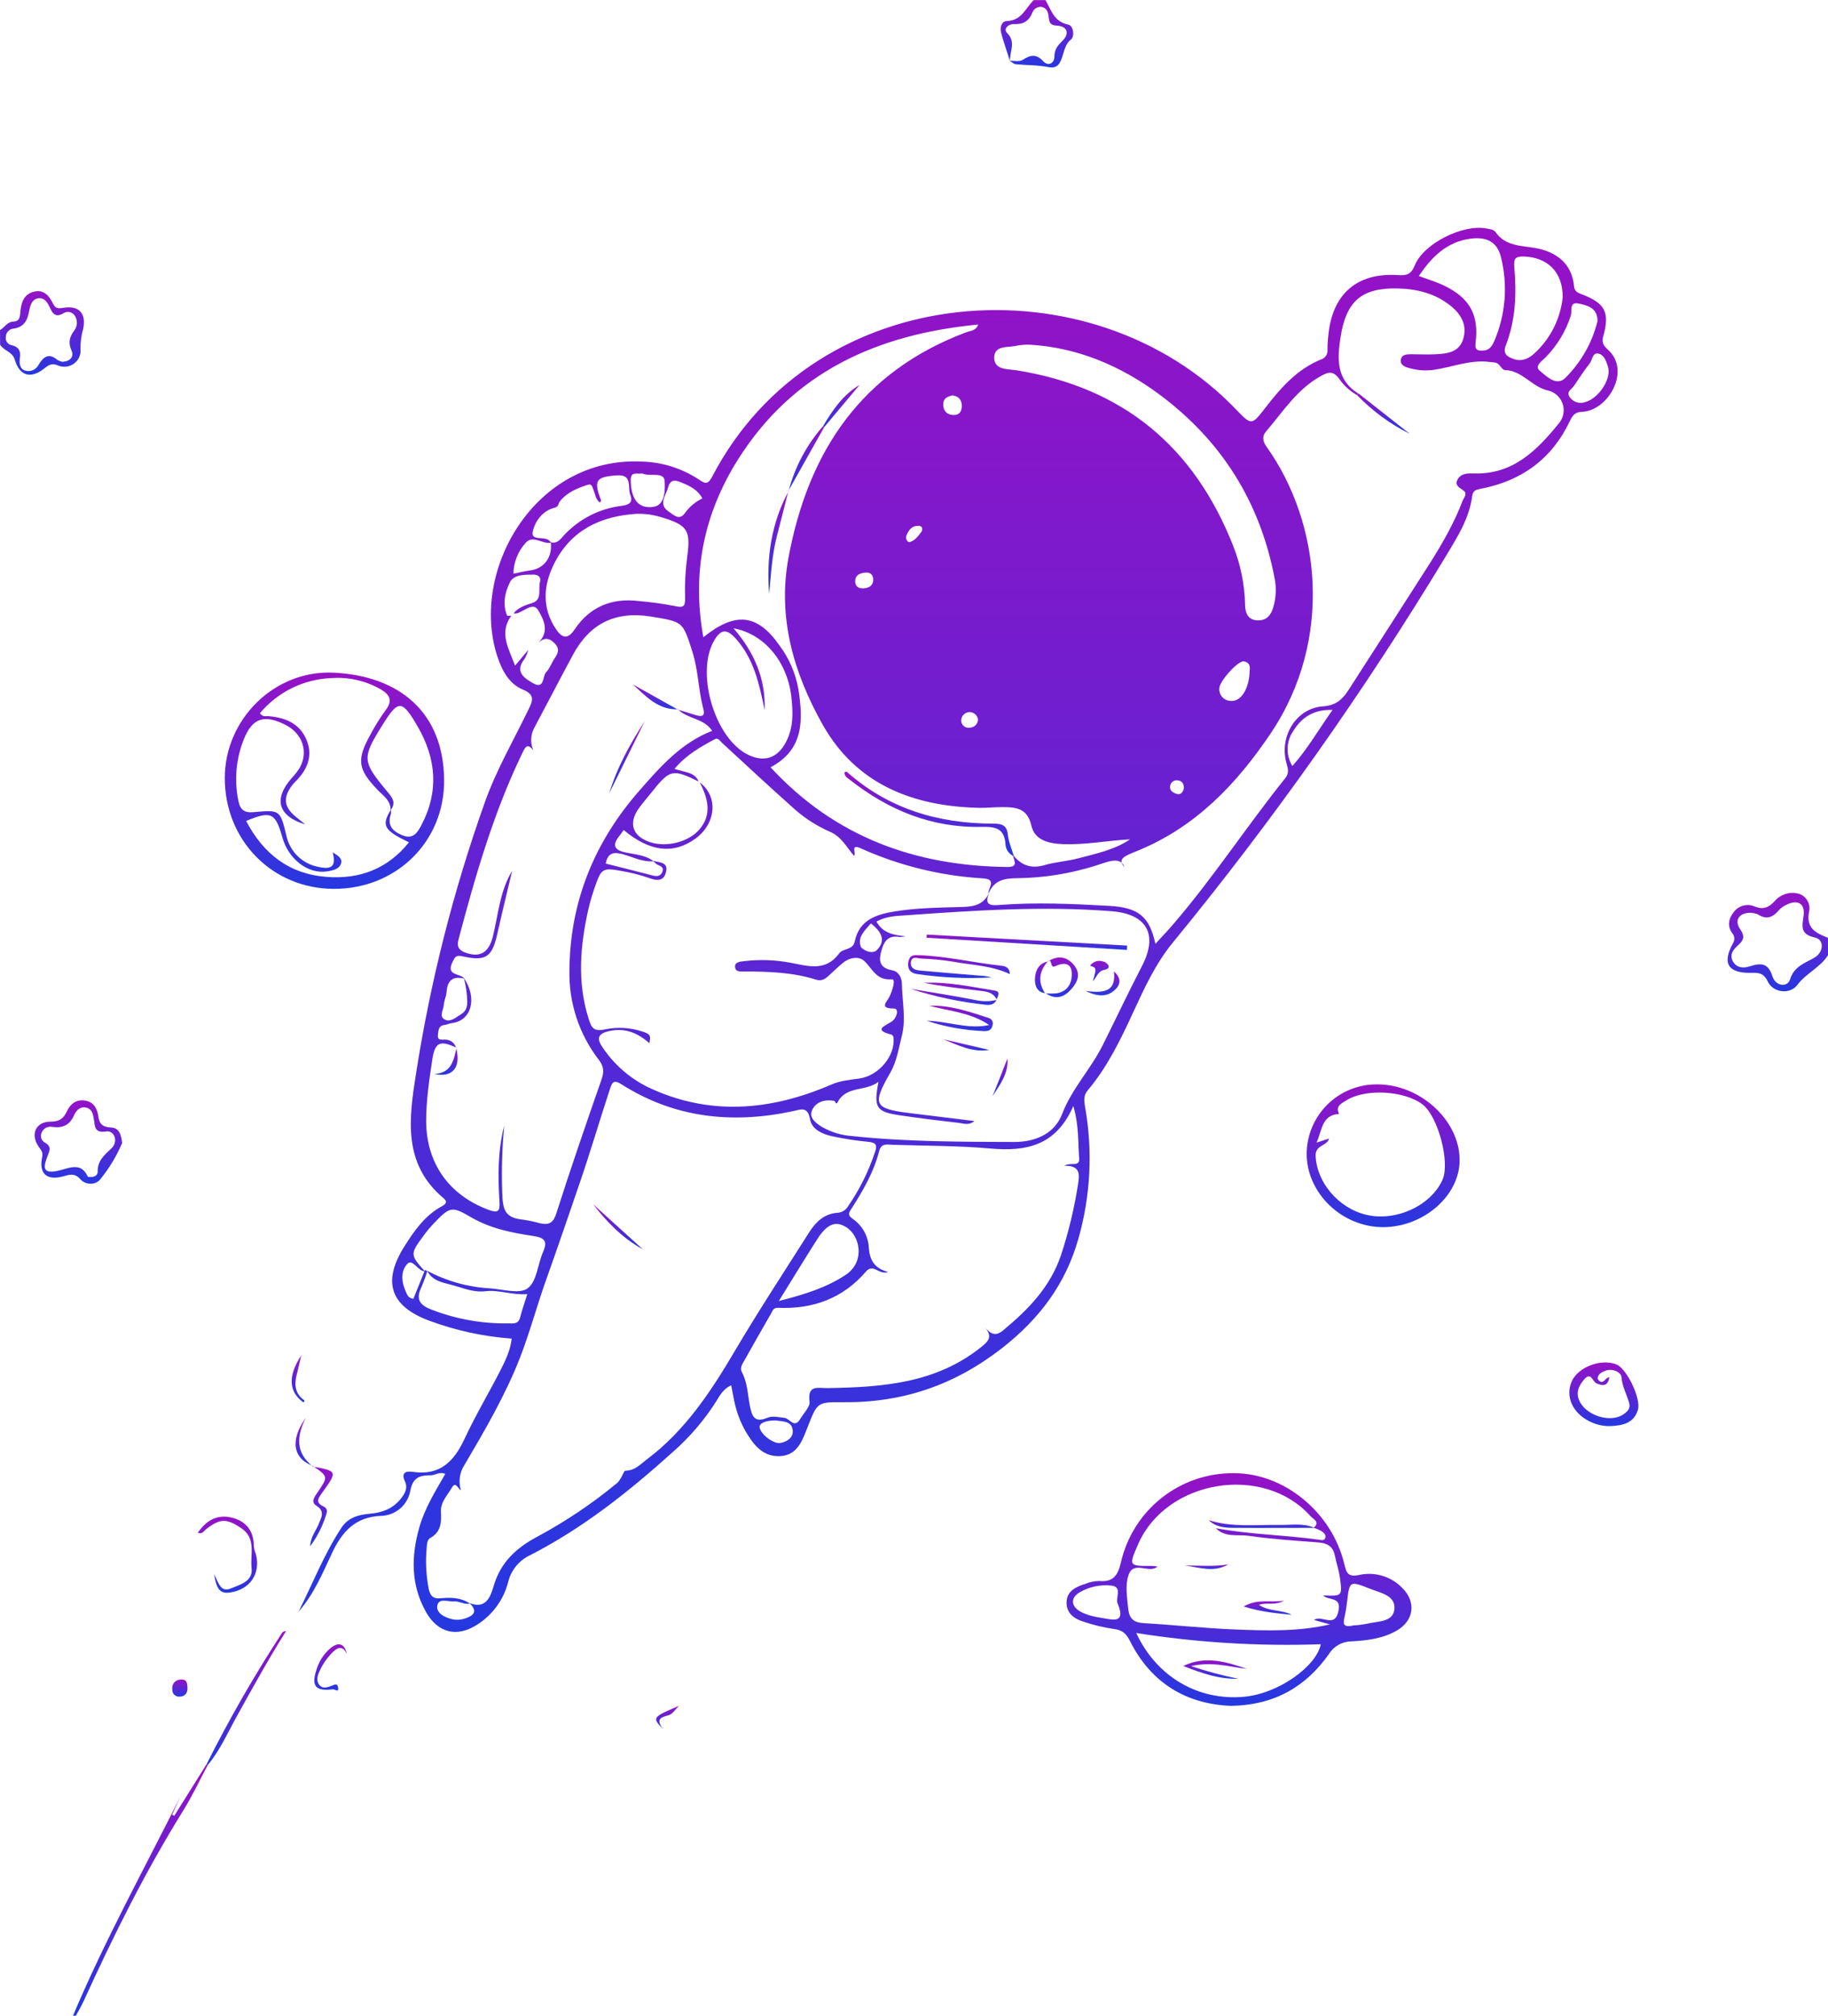 <svg width="626" height="690" viewBox="0 0 626 690" fill="none" xmlns="http://www.w3.org/2000/svg">
<path d="M626 327C623.32 331.19 618.54 333.13 615.5 337.15C612.88 340.61 607.12 339.77 605.35 335.95C603.94 332.95 602.1 332.95 599.51 333.02C591.744 333.113 589.714 329.757 593.42 322.95C593.785 322.415 593.958 321.773 593.913 321.127C593.868 320.481 593.606 319.869 593.17 319.39C591.52 317.01 591.9 314.63 593.54 312.46C594.299 311.333 595.417 310.497 596.712 310.089C598.007 309.68 599.403 309.723 600.67 310.21C603.88 311.54 605.74 310.67 607.87 308.33C608.878 307.196 610.189 306.371 611.648 305.953C613.107 305.535 614.654 305.541 616.11 305.97C617.326 306.383 618.346 307.229 618.977 308.347C619.608 309.465 619.805 310.776 619.53 312.03C618.35 317.77 621.91 319.42 625.99 321.03L626 327ZM599.39 312.46C595.55 312.46 593.83 315.05 595.91 318.05C597.57 320.45 597.19 321.81 595.28 323.5C593.61 324.98 592.11 326.78 593.46 329.13C594.81 331.48 597.24 331.44 599.27 330.78C603.09 329.54 605.52 329.62 606.99 334.24C608.06 337.61 612.08 338.11 612.99 335.3C614.39 330.77 617.99 329.76 621.3 327.85C624.61 325.94 624.77 321.62 621.51 320.92C616.51 319.85 617.09 317.25 617.63 313.53C618.25 309.29 615.63 307.78 611.74 309.73C610.827 310.132 610.001 310.71 609.31 311.43C607.31 313.84 605.13 315.03 602.09 313.05C601.235 312.686 600.319 312.486 599.39 312.46V312.46Z" fill="url(#paint0_linear)"/>
<path d="M0 113C1.56 112.12 2.47 110.17 4.48 110.1C6.49 110.03 6.79 108.86 6.93 107.17C7.2 103.92 7.93 100.7 11.7 99.83C15.1 99.04 16.91 101.36 18.22 104.04C19.07 105.78 20.16 105.61 21.85 105.35C27.15 104.53 29.6 107.35 28.47 112.66C27.837 114.846 27.534 117.114 27.57 119.39C27.674 120.35 27.527 121.32 27.141 122.205C26.756 123.09 26.147 123.86 25.373 124.437C24.6 125.015 23.689 125.381 22.731 125.499C21.773 125.617 20.8 125.483 19.91 125.11C17.49 124.11 16.5 125.11 14.91 126.33C10.33 129.79 6.65 128.56 5.04 123.08C4.25 120.39 1.29 120.08 0.04 117.99L0 113ZM21.44 123.86C24.15 123.63 25.44 122.1 24.44 119.86C23.29 117.21 23.83 115.28 25.44 113.12C26.002 112.382 26.315 111.484 26.333 110.556C26.351 109.629 26.073 108.719 25.54 107.96C25.147 107.401 24.561 107.006 23.895 106.851C23.229 106.696 22.53 106.792 21.93 107.12C18.93 108.95 17.99 107.32 16.93 104.99C16.24 103.5 15.18 101.89 13.26 102.09C11.08 102.32 10.39 104.3 10.07 106.09C9.48 109.41 8.45 112.03 4.51 112.49C3.841 112.582 3.225 112.903 2.767 113.4C2.309 113.896 2.038 114.536 2 115.21C1.931 115.536 1.928 115.872 1.991 116.199C2.055 116.525 2.184 116.836 2.371 117.111C2.558 117.387 2.799 117.622 3.079 117.802C3.358 117.982 3.672 118.104 4 118.16C6.33 118.73 7.19 120.04 6.82 122.49C6.58 124.1 6.64 126.14 8.48 126.82C9.369 127.119 10.335 127.089 11.204 126.734C12.072 126.38 12.784 125.725 13.21 124.89C14.9 122.09 16.69 120.69 19.68 123.22C20.224 123.536 20.82 123.753 21.44 123.86V123.86Z" fill="url(#paint1_linear)"/>
<path d="M25 690C35.84 664.28 49.35 639.85 61.84 614.84L58.93 621.19L59.68 621.58L70.79 603.83L71.17 604.16C68.36 609.41 65.83 614.84 62.68 619.89C49.75 640.67 38.9 662.52 28.76 684.75C27.94 686.55 26.93 688.25 26 690H25Z" fill="url(#paint2_linear)"/>
<path d="M345.88 21C344.88 17.7 343.66 14.44 342.81 11.09C342.38 9.4 342.96 7.23 344.87 7.19C349.87 7.08 351.22 2.71 354.01 0.03H358.01C360.01 3.36 360.84 7.39 365.74 8.4C367.81 8.83 367.96 12.68 366.74 13.56C363.06 16.12 364.87 24.1 359.11 22.98C355.27 22.24 351.61 22.35 347.88 21.98C347.15 21.92 346.47 21.22 345.78 20.82C347.27 20.76 349.09 21.23 350.16 20.53C352.85 18.79 354.81 18.31 357.33 21.03C358.91 22.74 361.07 21.78 361.08 19.32C361.09 16.86 362.27 15.55 363.85 13.96C366.37 11.43 365.48 8.96 361.93 8.77C359.42 8.66 359.29 7.39 359.11 5.68C358.93 3.97 358.29 2.62 356.61 2.35C355.929 2.292 355.248 2.468 354.68 2.85C354.113 3.232 353.693 3.797 353.49 4.45C352.29 7.26 350.37 8.39 347.28 8.23C345.44 8.13 343.41 9.82 344.92 11.33C348.07 14.54 345.64 17.79 345.88 21Z" fill="url(#paint3_linear)"/>
<path d="M175.23 458.23C165.577 457.525 156.073 455.458 147 452.09C133.66 447.15 130.85 438.82 138.42 426.77C141.78 421.41 145.42 416.16 151.18 413C152.61 412.22 153.43 411.45 151.86 410.13C137.8 398.36 140.08 382.74 142.46 367.56C147.406 335.822 155.331 304.621 166.13 274.37C170.06 263.37 175.96 253.27 181.02 242.79C182.49 239.79 183.23 237.79 179.09 236.07C174.23 234.07 171.82 229.35 170.25 224.49C160.87 195.37 183.12 156.27 219.69 158C226.724 158.163 233.569 160.316 239.43 164.21C241.51 165.64 242.43 165.88 243.83 163.27C279.24 95.09 373.95 88.6 423.4 140.27C428.59 145.68 428.66 145.61 433.33 139.58C438.57 132.81 444.14 126.42 452.33 123.07C453.048 122.868 453.671 122.417 454.087 121.798C454.503 121.178 454.685 120.431 454.6 119.69C454.596 118.019 454.696 116.349 454.9 114.69C456.27 100.69 464.62 93.33 478.55 94.16C481.49 94.34 483.14 94.16 484.49 90.85C487.49 83.35 500.9 76.74 508.83 78.18C509.96 78.39 511.53 78.56 512.06 79.33C515.5 84.33 520.71 84 525.89 84.93C532.74 86.16 538.28 90.04 539.03 97.93C539.22 99.93 540.41 100.24 541.83 100.79C549.73 103.86 551.34 106.94 548.99 115.31C548.39 117.44 549.41 118.61 550.56 119.63C558.75 126.89 550.62 140.63 541.83 140.96C539.35 141.05 538.53 142.17 537.58 144.17C531.45 157.1 521.08 164.61 507.15 167.31C505.52 167.63 504.39 167.85 504.15 169.83C503.15 177.5 499.08 183.83 495.22 190.25C467.223 236.584 435.936 280.847 401.6 322.7C395.69 329.9 391.93 338.18 388.08 346.49C383.74 355.87 379.28 365.19 372.55 373.16C371.04 374.95 371.21 376.65 371.55 378.72C374.275 393.86 373.488 409.423 369.25 424.21C364.84 439.65 355.95 451.45 343.18 461.46C326.81 474.21 309 480.23 288.57 480C279.83 479.9 279.87 480.15 276.65 488.3C274.81 492.95 273.18 498.21 267.02 498.46C261.02 498.7 257.86 494.29 255.2 489.75C253.901 487.426 252.874 484.959 252.14 482.4C251.37 479.89 251.03 477.24 250.41 474.21C247.65 475.41 246.41 477.83 245.12 479.94C241.068 486.258 236.154 491.98 230.52 496.94C215.35 510.62 199.46 523.24 181.17 532.55C179.38 533.445 177.809 534.723 176.57 536.295C175.331 537.866 174.453 539.691 174 541.64C172.42 547.677 168.597 552.885 163.31 556.2C156.53 560.54 150 559.03 145.94 551.9C140.68 542.66 140.76 532.85 143.58 522.9C145.45 516.27 149.08 510.48 152.49 504.55C150.58 503.63 149.12 505.02 147.49 505.01C143.78 505.01 141.34 505.67 140.49 510.42C140.044 512.764 138.809 514.885 136.989 516.428C135.169 517.971 132.875 518.844 130.49 518.9C121.66 519.24 117.12 524.35 113.71 531.61C110.43 538.61 107.46 545.76 102.26 551.67C107.1 542 111 532 116.9 523C119.25 519.39 122.9 518.48 126.83 518.15C131.01 517.79 134.59 516.37 137.26 513.03C138.67 511.27 139.74 509.41 138.67 507.09C137.21 503.96 139.19 503.51 141.43 503.84C150.63 505.2 155.43 500.31 159.06 492.59C162.78 484.59 167.31 477.01 171.33 469.16C173.05 465.75 174.78 462.31 175.23 458.23ZM184.42 219.88C188.33 216.21 186.1 211.88 184.29 208.88C182.48 205.88 179.41 209.45 176.87 209.98C176.537 210.01 176.202 210.01 175.87 209.98C177.5 207.9 179.81 207.21 182.23 206.43C185.84 205.27 184.23 201.72 184.91 199.24C185.36 197.64 184.44 196.71 182.78 196.7C179.78 196.7 175.97 196.63 174.64 199.28C172.95 202.64 172.03 206.75 173.64 210.7C173.72 210.89 174.58 210.76 175.08 210.78C170.83 216.7 174.17 221.87 176.38 227.85L180.92 222.47C180.609 223.584 180.155 224.653 179.57 225.65C176.27 229.9 179.34 232.01 182.42 233.8C186.57 236.22 185.68 231.56 187.01 230.13C188.34 228.7 188.85 227 189.86 225.48C191.02 223.73 191.86 222.25 189.97 220.25C188.08 218.25 186.4 218.28 184.42 219.88V219.88ZM188.6 185.63C191.09 186.27 192.12 184.22 193.46 182.89C198.552 177.559 205.318 174.135 212.63 173.19C215.34 172.86 216.91 172.11 215.83 169.36C214.83 166.89 216.75 162.36 211.31 162.73C204.03 163.22 203.19 164.43 205.84 171.26C205.91 171.43 205.6 171.75 205.45 172.02C203.92 170.96 203.85 169.15 203.22 167.66C202.83 166.74 202.72 165.51 201.35 165.94C197.67 167.08 194.04 168.63 191.68 171.69C191.05 172.51 191.53 173.4 189.68 173.88C185.75 174.88 183.14 178.56 182.43 182.05C181.78 185.28 186.43 183.45 188.09 185.05C188.31 185.27 188.51 185.52 188.74 185.77C185.74 186.42 182.49 182.86 179.9 185.94C177.336 188.829 175.886 192.538 175.81 196.4C178.05 195.95 179.81 195.48 181.62 195.25C186.32 194.68 189.29 190.63 188.6 185.63V185.63ZM145.33 435.24C145.51 434.24 145.95 435.09 146.33 435.12C145.757 436.976 145.089 438.802 144.33 440.59C142.33 444.67 143.6 446.74 147.84 448.32C156.211 451.567 165.133 453.157 174.11 453C175.7 453 177.48 453.4 178.11 451C178.74 448.45 179.65 446 180.57 443C175.43 443.39 170.83 441.45 166.31 442C161.97 442.51 158.41 440.82 154.59 439.82C151.47 439 148 438.42 146.29 435.01C152.906 438.541 160.212 440.588 167.7 441.01C172.13 441.29 177.87 443.11 180.7 441.01C183.84 438.7 184.14 432.71 186.01 428.47C187.63 424.8 186.35 423.65 182.76 423.12C175.36 422.01 167.99 420.57 161.4 416.73C154.81 412.89 154.14 412.96 148.81 418.52C147.537 419.835 146.351 421.231 145.26 422.7C140.35 429.38 140.37 429.4 145.5 435.21C143.05 435.13 141.32 430.71 139.5 432.64C136.93 435.35 137.58 439.43 139.3 442.88C139.469 443.356 139.775 443.772 140.178 444.076C140.582 444.38 141.066 444.559 141.57 444.59L145.33 435.24ZM347.1 292.92C349.91 296.31 353.26 297.43 357.66 296.15C361.48 295.04 365.54 294.81 369.39 293.79C375.39 292.18 381.65 290.94 386.99 287.32C379.28 287.72 371.74 289.25 364.05 288.96C359.32 288.78 354.36 287.72 353.21 282.68C351.78 276.37 347.59 276.29 342.88 276.29C340.38 276.29 337.88 276.59 335.39 276.54C312.68 276.04 293.21 268.54 281.66 247.95C271.83 230.44 266.2 211.46 270.02 190.9C276.77 154.53 295.02 127.19 330.89 113.74C332.27 113.22 334.2 113.29 334.98 111.1C300.56 114.37 271.66 127.25 252.72 157.3C241.09 175.76 236.83 195.98 240.87 218.14C251.87 209.27 259.34 210.19 266.87 220.85C270.188 225.271 272.425 230.409 273.4 235.85C275.03 246.35 275.4 256.58 263.88 262.65C285.95 286.55 313.45 296.45 345.02 296.78C348.8 296.78 347.28 294.78 346.94 293.03L347.1 292.92ZM182.69 256.92C180.41 253.92 179.69 256.18 178.75 258.04C168.95 278.37 162.75 299.93 157 321.66C156.36 324.08 157.17 325.33 159.51 326.14C164.43 327.86 167.43 326.14 168.82 320.42C170.65 312.89 171.2 304.98 175.38 298.14C173.71 305.21 171.95 312.27 170.38 319.36C168.56 327.62 166.51 329.18 158.38 327.36C156.13 326.85 155.81 327.56 154.94 329.36C152.59 334.22 157.79 333.09 159.05 335.01C155.16 334.01 153.18 335.54 152.93 339.57C152.84 341.02 152.1 342.44 152 343.89C151.89 345.6 150.34 347.89 152.13 348.89C154.13 350.14 156.13 348.25 157.92 347.17C159.54 346.17 159.97 344.84 160.02 343.05C159.972 340.252 159.579 337.471 158.85 334.77C163.44 341.48 161.67 349.43 154.65 350.23C153.84 350.32 153.07 350.78 152.26 350.86C150.18 351.07 150.17 352.63 149.97 354.11C149.65 356.45 151.44 355.76 152.58 355.88C153.411 355.892 154.215 356.178 154.868 356.693C155.521 357.208 155.985 357.924 156.19 358.73L156.31 358.64C150.46 355.9 148.87 356.8 147.94 363.31C146.94 370.07 145.94 376.81 145.94 383.67C145.94 398.1 153.71 409.07 167.27 414.13C170.57 415.36 171.27 414.69 171.04 411.31C170.49 402.6 170.46 393.88 172.67 385.31C171.944 392.907 171.714 400.543 171.98 408.17C172.19 414.44 172.98 416.91 179.32 417.54C181.13 417.805 182.92 418.189 184.68 418.69C187.68 419.39 189.37 418.94 190.49 415.42C195.4 400.06 200.66 384.81 205.97 369.59C206.89 366.95 206.85 365.1 205.06 362.79C198.296 354.027 194.745 343.207 195 332.14C195.18 308.68 203.53 288.26 218.9 270.71C226.08 262.51 233.3 254.24 243.9 250.17C240.84 245.67 235.34 246.17 232.17 242.79L232.08 242.9C234.08 243.53 236.17 244.17 238.22 244.78C240.27 245.39 241.57 245.29 240.84 242.58C239.13 236.17 239.15 229.47 237.1 223.07C233.76 212.61 233.92 212.89 223.02 211.07C210.73 209.07 201.97 213.42 196.18 224.19C191.7 232.51 187.36 240.91 182.91 249.25C182.285 250.429 181.941 251.736 181.902 253.069C181.864 254.403 182.134 255.727 182.69 256.94V256.92ZM464.69 135.24C462.218 133.841 460.103 131.891 458.51 129.54C456.51 126.92 454.96 127.27 452.36 128.71C444.16 133.23 439.36 140.93 433.55 147.71C432.03 149.51 432.48 151.16 433.83 153.07C452.06 178.71 456.9 218.64 435.2 250.96C423.46 268.45 409.39 283.15 389.51 291.25C385.65 292.82 382.25 293.93 385.09 296.81C383.55 292.95 379.34 295.05 375.09 296.36C366.502 299.052 357.569 300.484 348.57 300.61C343.87 300.61 340.32 301.32 338.47 306C338.17 304.13 341.67 301 336.64 300.68C322.184 299.831 308.005 296.35 294.8 290.41C291.08 288.72 293.31 291.99 292.46 292.96C289.86 289.96 288.11 286.32 284.16 284.7C279.313 282.564 274.864 279.622 271 276C263 268.85 255.12 261.54 247.23 254.26C246.5 253.59 245.92 252.43 244.84 253.01C239.84 255.68 234.92 258.48 230.98 263.18C234.47 264.47 237.85 264.18 239.26 267.52C230.31 263.14 229.38 263.36 223.11 271.25C221.67 273.07 220.11 274.82 218.77 276.7C215.1 281.78 216.6 286.27 222.56 288.26C228.23 290.16 235.8 288.26 239.49 283.95C243.18 279.64 243.26 274.71 239.62 267.84C245.99 272.56 245.3 281.84 238.2 287.03C230.64 292.54 222.56 291.62 213.58 284.13C213.1 284.8 212.65 285.48 212.13 286.13C209.33 289.55 210.63 291.13 214.51 291.88C217.68 292.53 221.05 292.7 223.81 294.81C220.05 295.17 216.75 293.35 213.29 292.42C210.1 291.56 208.11 291.93 207.44 295.62C212.833 296.953 218.236 298.323 223.65 299.73C225.13 300.11 226.37 299.84 226.88 298.3C227.39 296.76 226.07 296.44 225.02 295.93C224.502 295.574 224.04 295.143 223.65 294.65C225.65 295.28 228.85 294.99 228.12 298.33C227.33 301.97 224.71 301.49 221.83 300.4C219.006 299.432 216.106 298.703 213.16 298.22C206.32 296.9 205.89 297.22 203.59 304C202.77 306.356 202.072 308.752 201.5 311.18C198.68 323.67 197.61 336.18 201.56 348.67C202.49 351.67 203.21 353.32 207.33 352.33C211.581 351.479 215.981 351.759 220.09 353.14C222.84 353.97 222.9 354.8 222.36 357.09C218.36 353.52 213.93 351.76 208.62 352.95C205.28 353.7 203.96 355.07 206.28 358.41C210.166 364.282 215.543 369.017 221.86 372.13C242.86 382.13 263.94 380.22 284.63 371.29C287.96 369.85 291.08 369.65 294.34 369.18C300.84 368.24 306.57 361.56 306 355.28C306 354.88 305.64 354.28 305.34 354.18C299.04 352.58 302.78 351.34 305.34 349.7C307.09 348.59 308.04 345.24 306.13 345.23C300.79 345.23 303.86 342.82 304.58 341.23C305.58 339.12 306.91 335.06 305.39 335.23C299.99 335.67 298.82 331.58 295.98 328.97C294.03 327.18 290.87 327.76 288.58 329.66C286.92 331.04 285.37 332.56 283.77 334.02C282.51 335.17 281.34 335.95 279.35 335.32C271.48 332.84 263.35 332.57 255.14 332.55C253.72 332.55 251.72 332.88 251.72 330.82C251.72 329.28 253.54 329.16 254.85 329.01C260.154 328.383 265.523 328.572 270.77 329.57C276.77 330.71 282.77 332.68 287.41 326.32C288.68 324.56 292.07 325.32 292.69 322.32C294.23 314.93 299.98 313.04 306.36 312C314.12 310.74 321.97 310.69 329.78 310.46C333.78 310.34 336.78 309.56 338.64 305.81C337.41 309.05 338.19 310.12 341.91 309.81C354.54 308.81 367.21 309.4 379.83 310.09C390.02 310.65 393.68 313.88 395.67 323.09C397.75 320.82 399.67 318.81 401.5 316.7C415.31 300.7 426.88 282.89 440.12 266.4C441.7 264.4 440.95 262.8 440.45 260.86C438.15 251.86 443.97 242.43 453.02 241.8C457.47 241.49 459.69 239.45 461.69 236.37C471.09 221.84 480.4 207.26 489.74 192.69C494 185.94 498 179 500.83 171.51C501.23 170.43 502.67 169.01 501.2 167.94C499.73 166.87 498.07 166.14 499.14 164.15C500.34 161.92 502.78 162 504.9 162.06C518.3 162.44 526.51 153.97 534.03 144.68C534.743 143.761 535.213 142.678 535.397 141.53C535.582 140.382 535.474 139.206 535.085 138.11C534.695 137.014 534.037 136.034 533.169 135.26C532.301 134.486 531.253 133.943 530.12 133.68C524.57 132.46 521.32 126.81 515.36 126.68C514.73 126.68 514.04 125.68 513.54 125.07C512.62 123.91 511.54 124.07 510.19 123.91C503.5 123.03 497.41 125.67 491.04 126.6C488.226 126.984 485.363 126.783 482.63 126.01C481.18 125.62 479.47 125.01 479.71 123.18C479.95 121.35 481.71 121.25 483.27 121.26C486.1 121.26 488.93 121.42 491.75 121.26C495.65 121.05 499.68 120.6 501.06 116.09C502.52 111.34 500.39 107.58 496.78 104.69C491.51 100.46 485.28 98.89 478.62 98.74C466.31 98.47 461.02 103.11 459.1 115.24C457.89 122.89 457.54 130.04 465.25 134.77L464.69 135.24ZM160.69 548.7C166.22 550.97 167.92 546.84 168.99 543.11C171.38 534.76 176.86 529.77 184.34 525.84C193.876 520.696 202.886 514.63 211.24 507.73C212.82 506.46 213.56 503.43 214.15 503.44C217.46 503.44 219.29 501.23 221.49 499.58C234.6 489.78 243.49 476.29 251.57 462.58C259.65 448.87 268.46 435.48 277 422C279.32 418.32 282.24 415.46 286.83 415.15C287.568 415.101 288.282 414.871 288.91 414.481C289.538 414.09 290.06 413.55 290.43 412.91C294.4 407.146 297.522 400.842 299.7 394.19C300.57 391.71 299.7 391.09 297.28 390.85C293.139 390.46 289.025 389.826 284.96 388.95C281.63 388.22 278.03 386.65 277.41 383.16C276.59 378.59 274.23 379.79 271.48 380.38C250.79 384.79 231.07 382.74 212.9 371.22C210.43 369.66 209.74 370.1 208.9 372.71C205.38 383.4 202.2 394.23 198.57 404.82C194.87 415.62 191.15 426.51 187.31 437.3C184 446.42 181.49 456 178 464.93C173 477.7 166 489.68 159 501.56C158.185 502.823 157.661 504.252 157.465 505.743C157.27 507.234 157.408 508.749 157.87 510.18C156.62 509.33 156.03 506.96 154.68 509.34C153.17 512 150.77 514.13 151 517.79C151.2 520.99 151 524.49 147.41 526.42C146.36 526.98 146.21 528.42 146.14 529.55C145.669 534.365 145.902 539.222 146.83 543.97C147.37 546.35 148.34 547.35 150.89 547.11C154.34 546.79 157.83 546.83 160.89 548.91C159 549.39 157.33 548.04 155.55 548.19C153.48 548.36 150.14 546.82 149.74 549.73C149.39 552.23 152.26 553.66 154.85 554.28C156.313 554.598 157.835 554.508 159.25 554.02C162.49 553 163.57 551.4 160.74 548.73L160.69 548.7ZM304.16 435.42C300.81 436.57 299.16 432.26 296.51 435.32C288.62 444.48 278.35 448.18 266.51 447.68C264.76 447.61 264.61 448.68 264.1 449.56C261.013 454.893 257.966 460.247 254.96 465.62C254.24 466.9 253.25 468.19 254.1 469.8C256.03 473.43 256.04 477.52 256.83 481.41C257.53 484.84 258.46 487.15 262.69 485.35C264.52 484.57 266.61 485.15 268.61 485.35C270.41 485.5 272.01 489.15 274.01 485.77C275.19 483.77 277.47 481.59 277.23 479.77C276.47 473.93 280.17 475.21 283.32 475.16C301.98 474.87 320.32 473.6 335.86 461.24C338.54 459.11 340.06 457.55 337.21 454.34C339.21 456.63 340.94 457.54 343.43 455.48C351.99 448.39 359.59 440.69 363.3 429.77C365.905 421.873 367.861 413.776 369.15 405.56C369.78 401.79 369.83 398.94 364.56 399.07C366.39 397.65 369.77 399.69 369.56 396.61C369.13 391.14 369.56 385.52 367.56 378.61C361.56 392.33 351.32 394.2 339.23 393.16C328.12 392.16 316.93 392.25 305.77 391.88C303.86 391.82 301.77 391.18 301.05 394.11C299.24 401.11 295.69 407.32 291.84 413.35C290.84 414.87 289.95 415.85 292.07 417.27C293.66 418.371 294.978 419.821 295.922 421.509C296.867 423.197 297.413 425.079 297.52 427.01C297.81 431.19 299.29 434.15 304.16 435.42ZM310.09 320.52C309.433 320.664 308.762 320.738 308.09 320.74C303.62 319.97 302.44 322.86 301.61 326.34C300.78 329.82 302.08 331.51 305.61 332.17C307.73 332.57 308.82 334.65 308.85 336.75C308.94 342.68 310.32 348.68 308.85 354.53C307.75 358.82 307.14 363.3 304.85 367.25C298.71 377.99 299.19 379.5 311.32 381L333.7 383.75C331.7 385.36 330.06 384.57 328.56 384.4C321.79 383.63 315.01 382.8 308.27 381.8C300.02 380.58 299.14 379.27 300.83 370.34C296.26 373.76 289.83 371.57 286.83 377.34C286.3 378.34 286.02 376.91 285.71 376.85C282.6 376.24 279.51 377.12 278.18 379.85C276.85 382.58 279.33 384.44 281.52 385.79C284.733 387.607 288.316 388.674 292 388.91C310.41 390.85 328.9 390.86 347.38 390.91C354.5 390.91 361.11 388.14 363.7 381.39C367.04 372.67 373.47 366.06 377.54 357.94C382.09 348.87 386.4 339.69 391.07 330.69C396.64 319.96 392.84 312.89 380.72 311.93C357.23 310.06 333.8 311.66 310.38 313.31C307.05 313.54 303.47 313.59 300.15 315.48C302.3 319.37 305.83 320.08 310.09 320.51V320.52ZM352.71 118C351.291 117.954 349.871 118.044 348.47 118.27C345.47 119.14 340.54 117.95 340.47 122.36C340.4 126.77 345.3 126.3 348.3 126.79C384.53 132.63 408.92 152.88 422.3 186.85C424.874 193.35 426.26 200.26 426.39 207.25C426.45 209.87 427.39 212.25 430.67 212.36C433.67 212.47 435.18 210.66 435.99 208.05C437.005 204.685 437.16 201.12 436.44 197.68C431.413 171.68 418.266 150.787 397 135C383.59 125.07 368.77 118.94 352.71 118ZM218 175.89C205.57 176.66 195.42 181.54 189.69 193.11C186.04 200.47 185.53 208.16 190.43 215.42C192.43 218.35 194.36 219.07 196.75 215.5C201.98 207.7 209.48 204.62 218.75 205.74C222.859 206.099 226.948 206.666 231 207.44C233.92 208.1 234.72 207.8 234.61 204.56C234.47 199.905 234.714 195.245 235.34 190.63C236.53 181.63 235.56 179.8 226.83 177.17C223.984 176.23 220.995 175.797 218 175.89V175.89ZM251.2 215.07C258.52 223.57 262.2 232.58 261.86 243.07C260.05 234.39 258.27 225.75 252.1 218.75C249.1 215.37 247.1 215.2 244.83 218.82C237.92 229.73 244.65 252.91 256.34 258.44C261.68 260.96 266.11 259.54 268.97 254.36C271.83 249.18 271.6 243.76 270.97 238.28C269.52 226.44 261.75 217 251.16 215.07H251.2ZM485.89 94.49C489.05 95.67 491.89 96.49 494.58 97.79C503.28 101.98 506.52 107.79 505.31 117.34C504.97 120.04 506.2 120.08 508.05 119.99C510.28 119.87 511.14 118.1 511.83 116.48C515.597 107.542 516.376 97.626 514.05 88.21C512.86 83 509.34 81.02 503.93 81.66C495.64 82.64 490.35 87.8 485.89 94.49ZM535.14 101.86C535.26 93 529.8 88 521.68 87.8C519.02 87.8 518.33 88.47 518.56 91.2C519.36 100.36 519.09 109.49 515.67 118.2C514.45 121.29 516.4 122.2 518.39 122.9C521.16 123.9 523.64 122.73 525.66 120.79C530.988 115.821 534.353 109.103 535.14 101.86ZM266.71 445.35C275.4 443.14 283.1 440.8 289.92 436.19C291.006 435.425 291.93 434.453 292.64 433.33C295.37 429.09 293.93 422.67 289.78 420.08C286.12 417.79 283.16 418.98 279.78 424.33C275.52 431 271.38 437.81 266.71 445.35ZM547.07 109.92C547.07 105.36 543.7 104.6 540.69 103.92C537.24 103.17 538.42 106.42 537.96 107.92C536.251 113.323 533.291 118.247 529.32 122.29C528.13 123.56 525.26 125.29 527.37 126.99C529.66 128.87 533.09 132.35 536.06 129.35C541.447 124.009 545.256 117.286 547.07 109.92ZM550.9 127C550.859 126.452 550.765 125.91 550.62 125.38C550.03 123.63 549.35 121.56 547.54 121.08C545.34 120.5 545.37 123.08 544.46 124.3C542.54 126.8 540.77 129.42 539.03 132.05C538.22 133.28 536.03 134.19 537.74 136.19C538.316 136.91 539.095 137.439 539.977 137.708C540.858 137.977 541.8 137.975 542.68 137.7C546.66 136.72 550.85 131.46 550.9 127ZM456.34 243C449.82 242.83 445.75 245.58 442.89 250.22C441.673 251.972 440.995 254.041 440.94 256.174C440.885 258.306 441.455 260.408 442.58 262.22C447.85 256.28 451.5 249.82 456.34 243ZM220 162.08C218.21 162.39 215.94 161.17 216 164.42C216.06 170.74 218.54 174.35 223.88 173.48C227.97 172.81 227.73 167.23 227.62 164.73C227.47 161.3 222.46 163.3 220 162.08ZM240.52 170.61C238.96 167.67 236.41 166.48 233.82 165.37C231.82 164.5 229.63 163.6 228.82 166.8C228.06 169.62 225.23 172.71 229.07 175.17C230.55 176.12 232.65 178.42 234.57 175.6C236.111 173.467 238.159 171.752 240.53 170.61H240.52ZM427.93 229.53C428.21 227.95 427.77 226.62 425.86 226.4C423.95 226.18 417.55 233.19 417.55 235.64C417.51 236.183 417.582 236.727 417.76 237.241C417.938 237.755 418.219 238.227 418.586 238.629C418.953 239.03 419.398 239.353 419.894 239.577C420.39 239.8 420.926 239.921 421.47 239.93C425 240.27 427.84 235.69 427.95 229.52L427.93 229.53ZM265.67 486.22C262.09 486.22 259.98 487.22 260.13 488.58C260.38 490.88 264.83 494.34 267.2 493.95C269.57 493.56 271.63 492.11 271.48 489.8C271.24 486.2 267.84 486.67 265.67 486.22ZM298.26 316.09C296.26 318.43 293.57 320.69 294.76 324.01C295.12 325.01 298.62 326.94 300.31 325.2C303.66 321.76 301.58 318.77 298.26 316.09V316.09ZM326.26 135.35C324.58 135.68 323.03 136.3 323.01 138.35C322.99 140.4 324.01 141.85 326.18 142.05C328.35 142.25 329.3 141.05 329.37 139.13C329.44 137.21 328.53 135.67 326.25 135.35H326.26ZM299.06 198.47C298.99 196.59 297.93 195.81 296.16 196.03C294.39 196.25 292.89 196.85 292.85 198.95C292.85 200.89 294.16 201.5 295.79 201.4C297.42 201.3 299 200.58 299.05 198.47H299.06ZM334.93 246.38C334.86 245.658 334.522 244.988 333.981 244.504C333.441 244.02 332.738 243.757 332.013 243.767C331.288 243.777 330.592 244.06 330.066 244.559C329.539 245.058 329.219 245.736 329.17 246.46C329.141 246.831 329.197 247.204 329.333 247.55C329.469 247.897 329.681 248.208 329.954 248.461C330.227 248.714 330.554 248.902 330.91 249.011C331.266 249.12 331.642 249.147 332.01 249.09C332.751 249.102 333.468 248.826 334.01 248.321C334.553 247.816 334.879 247.12 334.92 246.38H334.93ZM315.7 181.81C316.04 180.69 315.64 180.08 314.65 180.02C312.27 179.86 311.15 181.47 310.4 183.35C309.97 184.4 310.83 185.78 311.57 185.56C313.44 185 314.62 183.3 315.69 181.82L315.7 181.81ZM405.42 269.81C405.42 268.51 404.97 267.31 403.35 267.13C402.762 267.027 402.157 267.159 401.665 267.498C401.173 267.836 400.834 268.354 400.72 268.94C400.39 270.57 401.63 271.35 402.94 271.76C404.25 272.17 405.08 271.34 405.41 269.83L405.42 269.81Z" fill="url(#paint4_linear)"/>
<path d="M421.59 583.94C406.59 583.37 394.36 576.43 386.99 561.8C385.75 559.33 384.45 557.98 381.54 557.64C377.926 557.114 374.368 556.257 370.91 555.08C367.7 554.08 365.1 552.08 365.25 548.34C365.4 544.6 368.48 543.18 371.59 542.2C373.133 541.563 374.782 541.224 376.45 541.2C381.24 541.62 382.78 539.32 383.85 534.88C385.84 526.105 390.782 518.279 397.85 512.711C404.918 507.143 413.683 504.17 422.68 504.29C439.79 504.34 456.04 517.6 460.33 535.29C461.09 538.44 461.56 539.95 465.51 539.12C468.138 538.546 470.868 538.654 473.441 539.435C476.015 540.216 478.345 541.643 480.21 543.58C485.1 548.39 484.21 554.79 478.28 558.2C473.52 560.91 468.17 561.57 462.88 561.86C461.33 561.858 459.806 562.25 458.45 563.001C457.094 563.752 455.951 564.835 455.13 566.15C447.27 577.27 436.66 583.66 421.59 583.94ZM416.38 523.13C428.03 525.3 439.92 525.41 451.63 527.06C452.37 527.16 453.39 527.51 453.79 526.56C454.26 525.44 453.36 524.67 452.57 524.14C451.716 523.66 450.819 523.262 449.89 522.95C452.18 520.95 449.67 520 448.82 519.04C432.82 501.04 399.55 506.41 389.82 528.46C386.46 536.1 386.46 536.09 394.6 536.04C395.198 536.074 395.793 536.15 396.38 536.27C393.44 538.81 388.24 534.04 386.47 539.15C385.24 542.71 385.99 546.71 386.34 550.54C386.66 553.95 388.09 555.41 391.6 555.62C402.06 556.22 412.49 557.38 422.96 557.79C433.76 558.22 444.61 558.57 455.42 556.05L450 554.54C452.63 552.62 457.24 557.66 458.4 551.23C459.28 546.37 454.87 548.03 453.14 546.12C459.61 546.41 459.7 546.4 458.88 540.23C458.53 537.61 457.64 535.07 457.12 532.47C456.49 529.32 454.5 528.23 451.47 527.99C443.47 527.38 435.54 526.88 427.66 525.73C423.86 525.18 419.54 526.41 416.38 523.13V523.13ZM389.11 559C396.06 574 410.27 582.17 425.76 580.85C437.91 579.85 450.91 570.24 452.29 562.85C431.156 563.586 409.999 562.296 389.11 559V559ZM463.19 556.42C464.816 556.349 466.434 556.155 468.03 555.84C471.61 554.93 476.96 555.41 477.5 550.96C478.08 546.13 472.72 545.28 469.15 543.85C462.15 541.07 462.15 541.18 461.31 548.26C461.083 550.243 460.749 552.213 460.31 554.16C459.85 556.29 460.53 557 463.2 556.47L463.19 556.42ZM382.83 549.11C381.69 547.29 384.61 543.26 380.7 542.78C376.88 542.34 373.021 543.151 369.7 545.09C366.59 546.92 366.7 549.79 369.92 551.63C372.39 553.04 375.21 553.49 377.99 553.96C381.63 554.62 385.37 555.4 382.84 549.15L382.83 549.11Z" fill="url(#paint5_linear)"/>
<path d="M114.25 304.27C93.19 304.19 76.94 287.61 76.98 266.27C76.98 246.27 93.98 229.2 114.44 230.27C136.88 231.43 151.88 243.89 152.09 266.97C152.28 288.15 135.61 304.36 114.25 304.27ZM104.54 282.22C95.26 279.37 93.54 273.59 99.85 266.4C100.885 265.319 101.81 264.136 102.61 262.87C105.73 257.37 103.61 251.1 97.78 248.14C90.52 244.46 86.46 245.76 83.54 252.96C80.843 259.631 80.172 266.949 81.61 274C82.23 277.27 83.7 278.35 87.05 278C95.9 277.17 95.93 277.3 98.05 285.94C98.601 288.657 99.96 291.145 101.947 293.079C103.934 295.013 106.458 296.303 109.19 296.78C113.84 297.78 115.07 296.34 113.95 291.78C115.34 292.68 117.28 293.67 116.85 295.39C116.32 297.5 114 297.98 112 298.29C105.52 299.29 98.83 294.18 96.72 286.73C94.29 278.17 92.88 277.48 84.29 281.02C90.22 292.37 99.12 299.27 112.04 300.19C123.24 300.99 132.73 297.43 140.04 288.35C131.37 284.16 130.58 282.63 133.86 277.14C133.938 277.63 133.938 278.13 133.86 278.62C132.53 282.48 134.37 284.52 137.76 285.92C141.45 287.44 142.92 285.08 144.3 282.46C150.37 270.99 149.39 259.7 143.06 248.75C137.62 239.35 136.42 239.41 130.82 248.42C123.92 259.52 124.03 260.59 132.45 270.76C134 272.63 135.96 274.61 133.74 277.32C133.86 274.02 131.25 272.41 129.34 270.42C122.51 263.29 122.04 260.16 126.87 251.42C128.423 248.485 130.185 245.665 132.14 242.98C134.49 239.89 133.51 237.87 130.63 236.12C125.431 233.064 119.423 231.668 113.41 232.12C108.726 232.312 104.134 233.482 99.93 235.556C95.726 237.63 92.003 240.561 89 244.16C90.07 245.59 91.14 245.05 92.06 245.16C97.68 245.67 102.51 247.58 104.9 253.1C107.29 258.62 105.32 263.44 101.2 267.51C100.727 267.971 100.293 268.47 99.9 269C96.9 273.07 97.28 276.21 101.08 279.41C102.22 280.37 103.39 281.29 104.54 282.22V282.22Z" fill="url(#paint6_linear)"/>
<path d="M473.68 420.07C459.51 420.07 447.37 408.38 447.47 394.77C447.56 388.472 450.131 382.464 454.625 378.051C459.118 373.638 465.172 371.176 471.47 371.2C486.27 371.07 499.88 383.5 499.85 397.14C499.85 409.29 487.57 420 473.68 420.07ZM455.13 389.74C454.51 392.35 450.43 391.86 450.54 395.58C450.81 404.5 458.18 413.5 467.79 415.82C477.92 418.27 489.89 412.82 493.95 403.94C496.66 397.99 492.53 382.22 487.17 378.08C480.98 373.3 467.48 372.54 461 376.71C459.42 377.71 457.2 378.64 458.57 381.31C452.63 381.68 452.83 386.7 450.86 391.12L455.13 389.74Z" fill="url(#paint7_linear)"/>
<path d="M41.83 391.25C39.932 395.734 37.407 399.926 34.33 403.7C32.77 405.7 29.33 405.7 27.55 403.7C25.55 401.45 23.88 402.07 21.55 402.7C15.96 404.21 13.28 401.7 14.43 396.12C14.77 394.47 14.16 393.79 13.36 392.7C10.29 388.49 12.1 384.03 17.17 383.96C20.1 383.96 21.64 383.12 22.85 380.53C24.06 377.94 26.05 376.23 29.19 376.75C32.19 377.24 33.33 379.64 33.66 382.1C34.02 384.81 35.27 385.79 37.78 385.94C40.82 386 41.45 388.27 41.83 391.25ZM30.09 402.85C32.45 403.2 33.5 402.17 33.46 401.1C33.34 397.33 35.73 395.4 38.16 393.1C40.59 390.8 39.25 386.88 36.35 387.32C32.28 387.94 32.53 385.55 32.15 383.19C31.88 381.5 31.58 379.75 29.7 379.19C27.52 378.57 26.1 380.11 25.37 381.75C23.86 385.17 21.46 386.24 17.9 385.75C17.152 385.597 16.374 385.714 15.704 386.08C15.034 386.446 14.515 387.038 14.24 387.75C13.959 388.368 13.929 389.072 14.157 389.712C14.384 390.351 14.851 390.878 15.46 391.18C18.04 392.63 16.74 394.37 16.08 396.25C15.42 398.13 14.37 400.94 17.27 401.05C22 401.25 27.19 396.45 30.09 402.85V402.85Z" fill="url(#paint8_linear)"/>
<path d="M551.45 488.17C548.936 488.233 546.448 487.655 544.22 486.49C538.49 483.63 536.01 477.99 538.22 472.92C540.43 467.85 548.48 464.92 553.67 467.13C557.07 468.56 562.03 478.7 560.91 482.55C559.57 487.22 555.6 488 551.45 488.17ZM551.13 471.41C550.62 474.83 548.56 474.32 546.75 473.56C545.32 472.96 544.84 469.33 542.42 472.29C540.56 474.56 539.42 476.91 541.09 479.98C543.64 484.68 551.44 487.05 555.76 484.27C557.25 483.27 558.46 482.22 557.91 480.27C557.07 477.27 555.52 474.66 555.27 471.37C555.15 469.75 552.17 468.3 549.84 469.2C548.77 469.61 547.29 470.2 547.12 471.76C547.12 472.1 547.53 472.63 547.89 472.85C549.29 473.67 549.67 471.6 551.13 471.41Z" fill="url(#paint9_linear)"/>
<path d="M73.34 538.84C74.81 541.77 75.58 545.2 78.97 543.77C82.14 542.44 86.7 541.39 86.16 536.77C85.62 532.15 87.88 526.61 82.56 523.07C77.56 519.74 75.34 519.73 70.49 523.53C69.8 524.07 69.38 525.24 67.74 524.69C70.57 520.55 74.15 518.39 79.02 519.42C84.2 520.52 86.93 524.07 86.91 529.15C87.008 530.119 87.244 531.068 87.61 531.97C89.4 538.68 85.55 544.26 78.61 545.15C75.45 545.54 74.12 544.14 73.34 538.84Z" fill="url(#paint10_linear)"/>
<path d="M70.79 603.82C78.55 588.368 87.177 573.368 96.63 558.89C96.791 558.708 96.993 558.568 97.219 558.481C97.445 558.394 97.689 558.363 97.93 558.39C91.93 567.93 86.52 577.74 81.08 587.54C77.95 593.18 75.35 599.15 71.17 604.16L70.79 603.82Z" fill="url(#paint11_linear)"/>
<path d="M107.1 502C115.59 503.64 115.57 503.63 110.41 510.87C109.26 512.48 107.67 514.25 110.7 515.63C112.43 516.42 111.99 517.71 111.53 519C110.338 522.712 108.537 526.199 106.2 529.32C106.38 526 108.2 524.04 109.1 521.75C110 519.46 111.48 517.36 108.29 515.38C106.38 514.19 107.69 512.38 108.62 511.04C112.44 505.46 112.45 505.47 107.22 501.87L107.1 502Z" fill="url(#paint12_linear)"/>
<path d="M118.77 566.15C117.55 563.65 116.04 563.52 114.08 565.43C112.297 567.167 110.822 569.197 109.72 571.43C108.88 573.11 108.12 574.95 109.24 576.61C110.36 578.27 112.16 577.61 113.75 576.99C114.47 576.72 115.47 576.15 115.75 577.44C116.19 579.64 114.68 578.19 114.01 578.27C108.09 579.02 106.5 577.2 108.38 571.57C109.23 568.685 110.905 566.113 113.2 564.17C115.76 562.1 117.89 562.34 118.77 566.15Z" fill="url(#paint13_linear)"/>
<path d="M64.19 577.43C64.36 579.43 63.49 580.71 61.48 580.79C61.141 580.814 60.802 580.763 60.485 580.641C60.168 580.52 59.881 580.331 59.645 580.087C59.408 579.843 59.228 579.55 59.117 579.23C59.006 578.909 58.966 578.568 59 578.23C58.941 577.816 58.972 577.395 59.091 576.994C59.211 576.594 59.417 576.224 59.694 575.911C59.97 575.598 60.312 575.349 60.695 575.181C61.078 575.014 61.492 574.931 61.91 574.94C63.86 574.74 64.08 576 64.19 577.43Z" fill="url(#paint14_linear)"/>
<path d="M107.23 501.85C100.3 499.28 99.23 493.02 104.72 485.35C101.58 491.54 101.12 497.28 107.11 501.97L107.23 501.85Z" fill="url(#paint15_linear)"/>
<path d="M103.83 480C98.909 476.42 98.499 471.11 103.14 464C102.51 466.69 102.14 468.57 101.63 470.43C100.75 473.88 100.94 476.99 104.12 479.29C104.171 479.348 104.207 479.417 104.225 479.492C104.242 479.567 104.24 479.646 104.22 479.72C104.17 479.88 104 479.94 103.83 480Z" fill="url(#paint16_linear)"/>
<path d="M227.16 592C223.24 587.92 223.27 587.87 232.51 583.93C231.33 585.05 230.31 586.8 228.92 587.16C226.14 587.87 224.5 588.59 227.16 592Z" fill="url(#paint17_linear)"/>
<path d="M203.12 412.24L220.12 427.64C212.69 423.6 207.22 417.54 203.12 412.24Z" fill="url(#paint18_linear)"/>
<path d="M465.25 134.71L482.73 148.48C476.023 145.128 469.936 140.657 464.73 135.26L465.25 134.71Z" fill="url(#paint19_linear)"/>
<path d="M208.68 271.44C211.33 262.61 215.78 254.64 220.76 246.93L208.68 271.44Z" fill="url(#paint20_linear)"/>
<path d="M232.2 242.79C225.42 243.08 221.2 238.36 216.72 234.29L232.11 242.9L232.2 242.79Z" fill="url(#paint21_linear)"/>
<path d="M156.23 358.81C157.92 365.34 155.04 368.99 148.71 367.65C154.61 367.34 155.38 362.97 156.33 358.72L156.23 358.81Z" fill="url(#paint22_linear)"/>
<path d="M317.37 319.92L386 323.68L385.91 325.17L317.31 321L317.37 319.92Z" fill="url(#paint23_linear)"/>
<path d="M345.82 333.44C339.39 330.44 332.71 330.39 326.3 329.18C322.697 328.591 319.059 328.241 315.41 328.13C314.16 328.06 312.11 327.07 311.92 329.53C311.77 331.45 313.33 332.06 314.92 332.21C321.69 332.84 328.47 333.39 335.24 333.95C336.707 333.986 338.165 334.201 339.58 334.59C331.107 335.06 322.607 334.678 314.21 333.45C312.07 333.15 310.66 332.11 311.06 329.38C311.46 326.65 313.26 326.92 315.06 326.99C324.36 327.36 333.43 329.54 342.66 330.55C344 330.69 345.7 330.94 345.82 333.44Z" fill="url(#paint24_linear)"/>
<path d="M338.73 350.88C332.51 346.61 325.19 346.14 318.27 344.29C325.27 344 331.83 346.29 338.39 348.4C338.676 348.457 338.947 348.577 339.182 348.75C339.417 348.923 339.612 349.146 339.752 349.402C339.892 349.659 339.975 349.943 339.993 350.234C340.012 350.526 339.966 350.818 339.86 351.09C339.45 352.79 338.29 353 336.86 352.96C330.225 352.685 323.66 351.497 317.35 349.43C324.48 349.52 331.44 352.47 338.73 350.88Z" fill="url(#paint25_linear)"/>
<path d="M359.07 329C362.36 326.94 365.38 327.46 367.77 330.35C370.16 333.24 369.15 335.94 367.03 338.41C364.49 341.41 361.54 342.41 358.03 339.94L357.95 340.03C359.251 340.146 360.559 340.146 361.86 340.03C365.86 339.36 367.25 336.21 367 332.82C366.75 329.43 364 329.51 361.49 330.7C359.38 331.7 360.57 328.39 358.96 328.88L359.07 329Z" fill="url(#paint26_linear)"/>
<path d="M341.28 342.2C340.56 343.95 338.99 344.09 337.5 343.94C328.787 343.011 320.192 341.191 311.85 338.51C319.32 339.77 326.85 340.88 334.24 342.37C336.6 342.872 339.043 342.841 341.39 342.28L341.28 342.2Z" fill="url(#paint27_linear)"/>
<path d="M341.39 342.28C340.03 339.34 337.23 339.36 334.62 339.04C328.55 338.31 322.47 337.63 316.45 336.44C324.67 336.03 332.66 337.8 340.69 339.11C342.83 339.46 341.69 341.03 341.26 342.19L341.39 342.28Z" fill="url(#paint28_linear)"/>
<path d="M323.12 355.78L338.78 359.41C333.11 360.34 328.16 357.84 323.12 355.78Z" fill="url(#paint29_linear)"/>
<path d="M374.24 335.88C375.55 331.33 375.55 331.33 373.3 330.58C373.756 329.917 374.409 329.415 375.166 329.142C375.922 328.869 376.746 328.841 377.52 329.06C377.923 329.132 378.308 329.284 378.652 329.507C378.995 329.73 379.29 330.02 379.52 330.36C380.04 331.36 379.11 331.82 378.28 331.97C375.91 332.37 375.56 334.6 374.24 335.88Z" fill="url(#paint30_linear)"/>
<path d="M371.78 339.2C379.57 340.32 382.1 338.42 381.47 332.51C383.65 334.44 383.91 336.51 382.36 338.27C379.73 341.2 376.39 341.49 371.78 339.2Z" fill="url(#paint31_linear)"/>
<path d="M345 362.35C345.39 367.43 342.48 371.26 339.93 375.23L345 362.35Z" fill="url(#paint32_linear)"/>
<path d="M358 340C355.06 339.64 354.33 337.35 354.42 335.08C354.54 332.22 355.71 329.69 359.03 329.08L358.92 328.98C355.8 332.44 355.33 336.14 357.92 340.11L358 340Z" fill="url(#paint33_linear)"/>
<path d="M347 293C346.239 292.645 345.59 292.09 345.121 291.394C344.653 290.698 344.382 289.888 344.34 289.05C343.96 283.56 340.99 282.96 336.15 283.05C319.15 283.44 304.28 277.37 291.06 266.95C290.21 266.28 289.06 265.75 289.24 264.26C289.54 264.26 289.92 264.1 290.06 264.26C304.36 276.94 321.4 281.92 340.15 281.94C343.05 281.94 344.79 282.4 345.15 285.76C345.39 288.18 346.45 290.52 347.15 292.9L347 293Z" fill="url(#paint34_linear)"/>
<path d="M270 168C268.7 173.12 267.43 178.25 266.09 183.35C264.37 189.92 264.02 196.67 263.4 203.35C262.4 190.99 264.1 179.12 270.09 168.06L270 168Z" fill="url(#paint35_linear)"/>
<path d="M270.06 168.08C272.192 159.855 276.235 152.249 281.86 145.88L282.23 146.24L270 168L270.06 168.08Z" fill="url(#paint36_linear)"/>
<path d="M281.86 145.87C285.11 140.42 288.61 135.17 294.37 131.76L282.23 146.23L281.86 145.87Z" fill="url(#paint37_linear)"/>
<path d="M450.11 523C440.9 523 431.69 523.07 422.48 523C419.4 523 416.33 522.74 413.94 520.38C421.81 522.88 429.94 521.91 437.94 522C442 522.11 446.18 521.23 450.11 523Z" fill="url(#paint38_linear)"/>
<path d="M425.89 549.92C430.82 547.12 434.82 548.71 439.71 547.92C436.41 549.75 433.82 548.38 431.1 549.37C434.72 551.75 438.9 550.94 442.33 552.77C437.25 552.23 432.14 551.88 425.89 549.92Z" fill="url(#paint39_linear)"/>
<path d="M420.66 535.52C415.66 538.41 410.66 536.52 405.66 535.89C410.69 535.88 415.68 536.34 420.66 535.52Z" fill="url(#paint40_linear)"/>
<path d="M407.88 570.33C413.182 572.108 418.589 573.554 424.07 574.66C417.48 574.84 411.36 572.74 405.24 570.28C412.65 566.69 419.84 568.8 427.01 571.28C421.08 570.61 415.21 568.67 407.88 570.33Z" fill="url(#paint41_linear)"/>
<defs>
<linearGradient id="paint0_linear" x1="608.812" y1="305.644" x2="608.812" y2="339.333" gradientUnits="userSpaceOnUse">
<stop stop-color="#9711C6"/>
<stop offset="1" stop-color="#2538E0"/>
</linearGradient>
<linearGradient id="paint1_linear" x1="14.37" y1="99.673" x2="14.37" y2="128.267" gradientUnits="userSpaceOnUse">
<stop stop-color="#9711C6"/>
<stop offset="1" stop-color="#2538E0"/>
</linearGradient>
<linearGradient id="paint2_linear" x1="48.085" y1="603.83" x2="48.085" y2="690" gradientUnits="userSpaceOnUse">
<stop stop-color="#9711C6"/>
<stop offset="1" stop-color="#2538E0"/>
</linearGradient>
<linearGradient id="paint3_linear" x1="355.094" y1="0.03" x2="355.094" y2="23.087" gradientUnits="userSpaceOnUse">
<stop stop-color="#9711C6"/>
<stop offset="1" stop-color="#2538E0"/>
</linearGradient>
<linearGradient id="paint4_linear" x1="328.105" y1="77.981" x2="328.105" y2="558.627" gradientUnits="userSpaceOnUse">
<stop stop-color="#9711C6"/>
<stop offset="1" stop-color="#2538E0"/>
</linearGradient>
<linearGradient id="paint5_linear" x1="424.308" y1="504.287" x2="424.308" y2="583.94" gradientUnits="userSpaceOnUse">
<stop stop-color="#9711C6"/>
<stop offset="1" stop-color="#2538E0"/>
</linearGradient>
<linearGradient id="paint6_linear" x1="114.535" y1="230.222" x2="114.535" y2="304.27" gradientUnits="userSpaceOnUse">
<stop stop-color="#9711C6"/>
<stop offset="1" stop-color="#2538E0"/>
</linearGradient>
<linearGradient id="paint7_linear" x1="473.66" y1="371.199" x2="473.66" y2="420.07" gradientUnits="userSpaceOnUse">
<stop stop-color="#9711C6"/>
<stop offset="1" stop-color="#2538E0"/>
</linearGradient>
<linearGradient id="paint8_linear" x1="26.843" y1="376.657" x2="26.843" y2="405.2" gradientUnits="userSpaceOnUse">
<stop stop-color="#9711C6"/>
<stop offset="1" stop-color="#2538E0"/>
</linearGradient>
<linearGradient id="paint9_linear" x1="549.245" y1="466.384" x2="549.245" y2="488.175" gradientUnits="userSpaceOnUse">
<stop stop-color="#9711C6"/>
<stop offset="1" stop-color="#2538E0"/>
</linearGradient>
<linearGradient id="paint10_linear" x1="77.894" y1="519.165" x2="77.894" y2="545.211" gradientUnits="userSpaceOnUse">
<stop stop-color="#9711C6"/>
<stop offset="1" stop-color="#2538E0"/>
</linearGradient>
<linearGradient id="paint11_linear" x1="84.36" y1="558.38" x2="84.36" y2="604.16" gradientUnits="userSpaceOnUse">
<stop stop-color="#9711C6"/>
<stop offset="1" stop-color="#2538E0"/>
</linearGradient>
<linearGradient id="paint12_linear" x1="110.075" y1="501.87" x2="110.075" y2="529.32" gradientUnits="userSpaceOnUse">
<stop stop-color="#9711C6"/>
<stop offset="1" stop-color="#2538E0"/>
</linearGradient>
<linearGradient id="paint13_linear" x1="113.202" y1="562.875" x2="113.202" y2="578.665" gradientUnits="userSpaceOnUse">
<stop stop-color="#9711C6"/>
<stop offset="1" stop-color="#2538E0"/>
</linearGradient>
<linearGradient id="paint14_linear" x1="61.591" y1="574.919" x2="61.591" y2="580.796" gradientUnits="userSpaceOnUse">
<stop stop-color="#9711C6"/>
<stop offset="1" stop-color="#2538E0"/>
</linearGradient>
<linearGradient id="paint15_linear" x1="104.225" y1="485.35" x2="104.225" y2="501.97" gradientUnits="userSpaceOnUse">
<stop stop-color="#9711C6"/>
<stop offset="1" stop-color="#2538E0"/>
</linearGradient>
<linearGradient id="paint16_linear" x1="102.062" y1="464" x2="102.062" y2="480" gradientUnits="userSpaceOnUse">
<stop stop-color="#9711C6"/>
<stop offset="1" stop-color="#2538E0"/>
</linearGradient>
<linearGradient id="paint17_linear" x1="228.599" y1="583.93" x2="228.599" y2="592" gradientUnits="userSpaceOnUse">
<stop stop-color="#9711C6"/>
<stop offset="1" stop-color="#2538E0"/>
</linearGradient>
<linearGradient id="paint18_linear" x1="211.62" y1="412.24" x2="211.62" y2="427.64" gradientUnits="userSpaceOnUse">
<stop stop-color="#9711C6"/>
<stop offset="1" stop-color="#2538E0"/>
</linearGradient>
<linearGradient id="paint19_linear" x1="473.73" y1="134.71" x2="473.73" y2="148.48" gradientUnits="userSpaceOnUse">
<stop stop-color="#9711C6"/>
<stop offset="1" stop-color="#2538E0"/>
</linearGradient>
<linearGradient id="paint20_linear" x1="214.72" y1="246.93" x2="214.72" y2="271.44" gradientUnits="userSpaceOnUse">
<stop stop-color="#9711C6"/>
<stop offset="1" stop-color="#2538E0"/>
</linearGradient>
<linearGradient id="paint21_linear" x1="224.46" y1="234.29" x2="224.46" y2="242.9" gradientUnits="userSpaceOnUse">
<stop stop-color="#9711C6"/>
<stop offset="1" stop-color="#2538E0"/>
</linearGradient>
<linearGradient id="paint22_linear" x1="152.708" y1="358.72" x2="152.708" y2="367.925" gradientUnits="userSpaceOnUse">
<stop stop-color="#9711C6"/>
<stop offset="1" stop-color="#2538E0"/>
</linearGradient>
<linearGradient id="paint23_linear" x1="351.655" y1="319.92" x2="351.655" y2="325.17" gradientUnits="userSpaceOnUse">
<stop stop-color="#9711C6"/>
<stop offset="1" stop-color="#2538E0"/>
</linearGradient>
<linearGradient id="paint24_linear" x1="328.406" y1="326.949" x2="328.406" y2="334.785" gradientUnits="userSpaceOnUse">
<stop stop-color="#9711C6"/>
<stop offset="1" stop-color="#2538E0"/>
</linearGradient>
<linearGradient id="paint25_linear" x1="328.673" y1="344.265" x2="328.673" y2="352.964" gradientUnits="userSpaceOnUse">
<stop stop-color="#9711C6"/>
<stop offset="1" stop-color="#2538E0"/>
</linearGradient>
<linearGradient id="paint26_linear" x1="363.552" y1="327.753" x2="363.552" y2="341.334" gradientUnits="userSpaceOnUse">
<stop stop-color="#9711C6"/>
<stop offset="1" stop-color="#2538E0"/>
</linearGradient>
<linearGradient id="paint27_linear" x1="326.62" y1="338.51" x2="326.62" y2="343.985" gradientUnits="userSpaceOnUse">
<stop stop-color="#9711C6"/>
<stop offset="1" stop-color="#2538E0"/>
</linearGradient>
<linearGradient id="paint28_linear" x1="329.2" y1="336.38" x2="329.2" y2="342.28" gradientUnits="userSpaceOnUse">
<stop stop-color="#9711C6"/>
<stop offset="1" stop-color="#2538E0"/>
</linearGradient>
<linearGradient id="paint29_linear" x1="330.95" y1="355.78" x2="330.95" y2="359.61" gradientUnits="userSpaceOnUse">
<stop stop-color="#9711C6"/>
<stop offset="1" stop-color="#2538E0"/>
</linearGradient>
<linearGradient id="paint30_linear" x1="376.485" y1="328.914" x2="376.485" y2="335.88" gradientUnits="userSpaceOnUse">
<stop stop-color="#9711C6"/>
<stop offset="1" stop-color="#2538E0"/>
</linearGradient>
<linearGradient id="paint31_linear" x1="377.564" y1="332.51" x2="377.564" y2="340.719" gradientUnits="userSpaceOnUse">
<stop stop-color="#9711C6"/>
<stop offset="1" stop-color="#2538E0"/>
</linearGradient>
<linearGradient id="paint32_linear" x1="342.482" y1="362.35" x2="342.482" y2="375.23" gradientUnits="userSpaceOnUse">
<stop stop-color="#9711C6"/>
<stop offset="1" stop-color="#2538E0"/>
</linearGradient>
<linearGradient id="paint33_linear" x1="356.722" y1="328.98" x2="356.722" y2="340.11" gradientUnits="userSpaceOnUse">
<stop stop-color="#9711C6"/>
<stop offset="1" stop-color="#2538E0"/>
</linearGradient>
<linearGradient id="paint34_linear" x1="318.185" y1="264.189" x2="318.185" y2="293" gradientUnits="userSpaceOnUse">
<stop stop-color="#9711C6"/>
<stop offset="1" stop-color="#2538E0"/>
</linearGradient>
<linearGradient id="paint35_linear" x1="266.611" y1="168" x2="266.611" y2="203.35" gradientUnits="userSpaceOnUse">
<stop stop-color="#9711C6"/>
<stop offset="1" stop-color="#2538E0"/>
</linearGradient>
<linearGradient id="paint36_linear" x1="276.115" y1="145.88" x2="276.115" y2="168.08" gradientUnits="userSpaceOnUse">
<stop stop-color="#9711C6"/>
<stop offset="1" stop-color="#2538E0"/>
</linearGradient>
<linearGradient id="paint37_linear" x1="288.115" y1="131.76" x2="288.115" y2="146.23" gradientUnits="userSpaceOnUse">
<stop stop-color="#9711C6"/>
<stop offset="1" stop-color="#2538E0"/>
</linearGradient>
<linearGradient id="paint38_linear" x1="432.025" y1="520.38" x2="432.025" y2="523.031" gradientUnits="userSpaceOnUse">
<stop stop-color="#9711C6"/>
<stop offset="1" stop-color="#2538E0"/>
</linearGradient>
<linearGradient id="paint39_linear" x1="434.11" y1="547.92" x2="434.11" y2="552.77" gradientUnits="userSpaceOnUse">
<stop stop-color="#9711C6"/>
<stop offset="1" stop-color="#2538E0"/>
</linearGradient>
<linearGradient id="paint40_linear" x1="413.16" y1="535.52" x2="413.16" y2="537.081" gradientUnits="userSpaceOnUse">
<stop stop-color="#9711C6"/>
<stop offset="1" stop-color="#2538E0"/>
</linearGradient>
<linearGradient id="paint41_linear" x1="416.125" y1="568.364" x2="416.125" y2="574.671" gradientUnits="userSpaceOnUse">
<stop stop-color="#9711C6"/>
<stop offset="1" stop-color="#2538E0"/>
</linearGradient>
</defs>
</svg>

